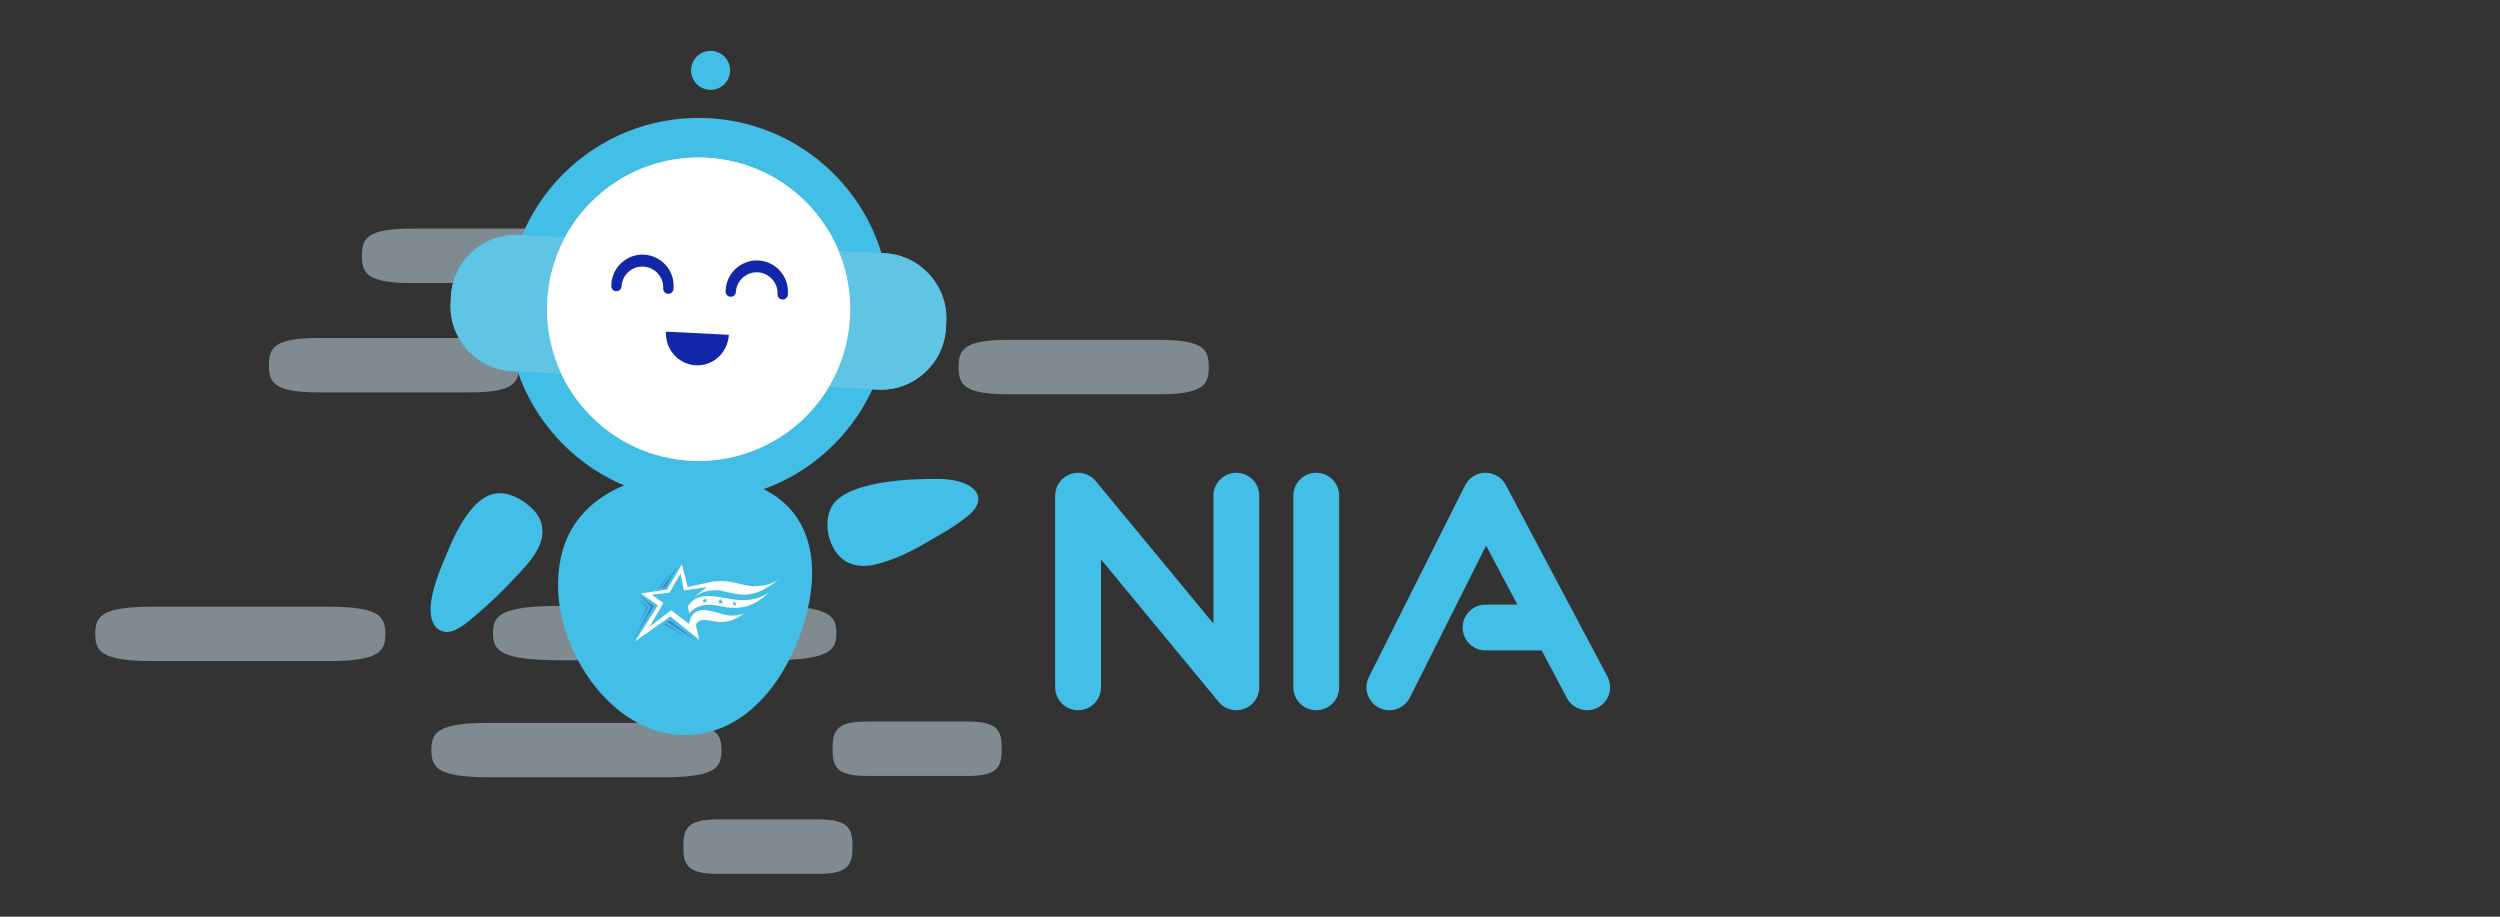 <?xml version="1.0" encoding="UTF-8" standalone="no"?><!DOCTYPE svg PUBLIC "-//W3C//DTD SVG 1.1//EN" "http://www.w3.org/Graphics/SVG/1.1/DTD/svg11.dtd"><svg width="100%" height="100%" viewBox="0 0 600 220" version="1.1" xmlns="http://www.w3.org/2000/svg" xmlns:xlink="http://www.w3.org/1999/xlink" xml:space="preserve" xmlns:serif="http://www.serif.com/" style="fill-rule:evenodd;clip-rule:evenodd;stroke-linecap:round;stroke-linejoin:round;stroke-miterlimit:1.5;"><rect x="0" y="0" width="600" height="220" fill="#333333" stroke="none"/><path d="M315.9,118.967l0,45.984" style="fill:none;stroke:#43bee7;stroke-width:11px;"/><path d="M258.741,164.951l0,-45.984l37.982,45.984l0,-45.984" style="fill:none;stroke:#43bee7;stroke-width:11px;"/><path d="M333.448,164.951l23.083,-45.984l24.391,45.984" style="fill:none;stroke:#43bee7;stroke-width:11px;"/><path d="M356.531,150.602l15.906,0" style="fill:none;stroke:#43bee7;stroke-width:11px;"/><path d="M240.413,179.697c0,-4.154 -0.761,-6.527 -8.066,-6.527l-24.434,0c-7.305,0 -8.095,2.373 -8.095,6.527c0,4.155 0.79,6.528 8.095,6.528l24.434,0c7.305,0 8.066,-2.373 8.066,-6.528Z" style="fill:#c6dee9;fill-opacity:0.52;"/><path d="M204.598,203.191c0,-4.155 -0.761,-6.528 -8.066,-6.528l-24.434,0c-7.305,0 -8.095,2.373 -8.095,6.528c0,4.154 0.79,6.527 8.095,6.527l24.434,0c7.305,0 8.066,-2.373 8.066,-6.527Z" style="fill:#c6dee9;fill-opacity:0.52;"/><path d="M124.569,87.646c0,-4.154 -1.125,-6.527 -11.927,-6.527l-36.13,0c-10.802,0 -11.97,2.373 -11.97,6.527c0,4.155 1.168,6.528 11.97,6.528l36.13,0c10.802,0 11.927,-2.373 11.927,-6.528Z" style="fill:#c6dee9;fill-opacity:0.52;"/><path d="M146.89,61.398c0,-4.155 -1.125,-6.528 -11.928,-6.528l-36.129,0c-10.803,0 -11.971,2.373 -11.971,6.528c0,4.154 1.168,6.527 11.971,6.527l36.129,0c10.803,0 11.928,-2.373 11.928,-6.527Z" style="fill:#c6dee9;fill-opacity:0.52;"/><path d="M290.098,88.094c0,-4.154 -1.125,-6.527 -11.928,-6.527l-36.129,0c-10.803,0 -11.97,2.373 -11.97,6.527c0,4.155 1.167,6.528 11.97,6.528l36.129,0c10.803,0 11.928,-2.373 11.928,-6.528Z" style="fill:#c6dee9;fill-opacity:0.52;"/><path d="M92.473,152.13c0,-4.155 -1.305,-6.528 -13.832,-6.528l-41.898,0c-12.528,0 -13.882,2.373 -13.882,6.528c0,4.154 1.354,6.527 13.882,6.527l41.898,0c12.527,0 13.832,-2.373 13.832,-6.527Z" style="fill:#c6dee9;fill-opacity:0.52;"/><path d="M173.145,180.015c0,-4.155 -1.305,-6.527 -13.832,-6.527l-41.898,0c-12.528,0 -13.882,2.372 -13.882,6.527c0,4.154 1.354,6.527 13.882,6.527l41.898,0c12.527,0 13.832,-2.373 13.832,-6.527Z" style="fill:#c6dee9;fill-opacity:0.52;"/><path d="M200.729,151.937c0,-4.155 -1.544,-6.528 -16.375,-6.528l-49.602,0c-14.831,0 -16.434,2.373 -16.434,6.528c0,4.154 1.603,6.527 16.434,6.527l49.602,0c14.831,0 16.375,-2.373 16.375,-6.527Z" style="fill:#c6dee9;fill-opacity:0.52;"/><path d="M154.924,114.836c-7.481,1.827 -14.169,5.802 -17.91,12.47c-2.314,4.133 -3.162,8.967 -3.079,13.71c0.297,17.112 15.099,38.245 34.31,35.067c10.63,-1.76 18.17,-10.774 22.332,-20.147c6.487,-14.606 7.562,-33.293 -10.142,-39.761c-7.408,-2.707 -16.976,-3.421 -25.511,-1.339Z" style="fill:#43bee7;fill-rule:nonzero;"/><clipPath id="_clip1"><path d="M190.618,124.477c-7.481,1.827 -14.169,5.802 -17.91,12.47c-2.314,4.133 -3.162,8.967 -3.079,13.709c0.297,17.113 15.099,38.246 34.31,35.068c10.63,-1.76 18.17,-10.774 22.332,-20.148c6.487,-14.605 7.562,-33.292 -10.142,-39.761c-7.408,-2.706 -16.976,-3.42 -25.511,-1.338Z"/></clipPath><g clip-path="url(#_clip1)"><path d="M147.312,75.491c12.152,-10.992 30.942,-10.049 41.934,2.103c10.991,12.153 10.049,30.943 -2.104,41.934c-12.152,10.992 -30.942,10.049 -41.934,-2.103c-10.991,-12.153 -10.049,-30.943 2.104,-41.934Z" style="fill:#60c4e5;"/></g><path d="M199.591,130.649c0.925,2.079 2.441,3.807 4.394,4.572c1.953,0.765 4.176,0.72 6.237,0.224c4.202,-1.018 8.144,-2.923 11.868,-5.086c3.524,-2.048 7.149,-4.031 10.302,-6.615c2.685,-2.205 3.504,-5.003 0.475,-6.996c-1.904,-1.266 -4.611,-1.701 -6.855,-1.788c0,0 -19.483,-0.743 -25.364,5.254c-2.491,2.538 -2.598,6.971 -1.057,10.435Z" style="fill:#43bee7;fill-rule:nonzero;"/><path d="M127.027,121.419c1.347,1.136 2.447,2.535 2.908,4.212c1.385,5.056 -3.031,9.486 -6.148,12.816c-3.669,3.972 -7.626,7.667 -11.84,11.055c-1.745,1.381 -4.004,2.747 -6.063,1.902c-2.292,-0.941 -2.772,-3.977 -2.484,-6.442c0.447,-3.832 1.902,-7.465 3.379,-11.03c1.696,-4.091 3.476,-8.228 6.31,-11.633c1.519,-1.826 3.45,-3.482 5.809,-3.855c2.359,-0.373 4.7,0.587 6.677,1.886c0.505,0.334 0.99,0.698 1.452,1.089Z" style="fill:#43bee7;fill-rule:nonzero;"/><path d="M173.273,147.36c-1.153,-0.329 -2.344,-0.71 -3.538,-0.88c-1.464,-0.199 -2.945,0.023 -3.746,1.387c-0.231,0.406 -0.393,0.848 -0.479,1.308c-0.003,0.06 -0.136,0.552 -0.075,0.597l-4.355,-3.305l-5.142,3.91l3.259,-5.651l-2.809,-1.966l4.287,-0.529l2.585,-4.455l0.079,-0.138l0.778,4.073l5.537,-0.806c0,0 -3.23,2.412 -2.995,2.297c0.235,-0.114 3.158,-2.322 7.209,-1.25c1.713,0.453 3.483,0.858 5.269,0.751c1.631,-0.099 3.248,-0.703 4.659,-1.508c1.19,-0.677 2.239,-1.525 3.359,-2.297c-2.262,1.562 -4.114,1.635 -4.114,1.635c-3.426,0.371 -2.905,0.112 -6.92,-0.724c-4.016,-0.836 -6.472,0.08 -6.472,0.08l-4.603,0.991l-1.386,-5.452l-3.557,6.037l-6.319,0.995l4.099,2.815l-5.435,8.619l8.429,-5.942l6.945,5.597l-0.792,-3.428c0.069,-0.449 0.35,-0.839 0.755,-1.048c0.754,-0.395 1.685,-0.287 2.49,-0.153c0.69,0.149 1.387,0.262 2.089,0.339c1.011,0.064 2.026,-0.043 3.001,-0.318c1.316,-0.374 2.33,-1.139 3.459,-1.871c0,0 -2.012,1.305 -5.551,0.29Z" style="fill:#fff;fill-rule:nonzero;"/><path d="M181.835,143.531c-2.331,0.763 -4.939,0.515 -7.31,0.101c-2.893,-0.499 -6.76,-1.455 -8.922,1.204c-0.102,0.126 -0.54,0.605 -0.508,0.796l0.323,1.64c-0.028,-0.146 0.56,-0.631 0.668,-0.727c1.629,-1.455 4.061,-1.654 6.118,-1.195c2.557,0.575 5.104,0.883 7.615,-0.06c1.266,-0.475 2.445,-1.156 3.489,-2.015c0.272,-0.224 0.532,-0.461 0.778,-0.713c0.054,-0.055 0.116,-0.134 0.176,-0.197c0.059,-0.062 0.057,-0.06 0.076,-0.08c-0.143,0.103 -0.291,0.201 -0.44,0.294c-0.646,0.4 -1.339,0.72 -2.063,0.952Zm-12.234,1.099l-0.428,-0.232l-0.432,0.352l0.167,-0.497l-0.428,-0.232l0.533,-0.074l0.165,-0.497l0.162,0.451l0.533,-0.074l-0.432,0.352l0.16,0.451Zm3.776,0.486l-0.448,-0.406l-0.48,0.238l0.198,-0.488l-0.448,-0.407l0.568,0.097l0.198,-0.486l0.157,0.553l0.573,0.103l-0.48,0.236l0.162,0.56Zm3.316,0.366l-0.384,-0.333l-0.362,0.216l0.125,-0.429l-0.384,-0.333l0.465,0.065l0.125,-0.429l0.161,0.476l0.464,0.066l-0.362,0.216l0.152,0.485Z" style="fill:#fff;fill-rule:nonzero;"/><path d="M153.494,142.977l2.706,2.642l-4.111,7.817l4.727,-7.838l0.084,-0.127l-3.406,-2.494Z" style="fill:#3d86c7;fill-rule:nonzero;"/><path d="M160.782,148.909l6.168,4.758l-6.801,-4.307l0.633,-0.451Z" style="fill:#3d86c7;fill-rule:nonzero;"/><path d="M158.819,141.176l3.955,-5.574l-3.151,5.448l-0.804,0.126Z" style="fill:#3d86c7;fill-rule:nonzero;"/><path d="M153.386,143.784l1.811,2.042l-2.031,4.157l2.339,-4.139l0.058,-0.086l-2.177,-1.974Z" style="fill:#3d86c7;fill-rule:nonzero;"/><path d="M159.714,149.635l4.744,3.163l-5.054,-2.956l0.31,-0.207Z" style="fill:#3d86c7;fill-rule:nonzero;"/><path d="M158.009,141.275l3.622,-4.898l-3.273,4.846l-0.349,0.052Z" style="fill:#3d86c7;fill-rule:nonzero;"/><path d="M136.863,40.153c18.795,-16.999 47.855,-15.541 64.854,3.254c17,18.795 15.542,47.855 -3.253,64.855c-18.795,16.999 -47.855,15.541 -64.855,-3.254c-16.999,-18.795 -15.541,-47.855 3.254,-64.855Z" style="fill:#43bee7;"/><path d="M124.559,56.381l87.775,4.403c8.53,0.427 15.197,7.799 14.769,16.329l-0.081,1.615c-0.428,8.53 -7.799,15.197 -16.329,14.77l-87.775,-4.403c-8.529,-0.43 -15.196,-7.8 -14.769,-16.33l0.081,-1.613c0.428,-8.531 7.8,-15.199 16.332,-14.771l-0.003,0Z" style="fill:#43bee7;fill-rule:nonzero;"/><path d="M143.246,47.211c14.9,-13.476 37.938,-12.321 51.414,2.579c13.476,14.9 12.321,37.938 -2.579,51.414c-14.9,13.476 -37.938,12.321 -51.414,-2.579c-13.476,-14.9 -12.321,-37.938 2.579,-51.414Z" style="fill:#fff;"/><path d="M166.046,15.579c0.722,-2.482 3.322,-3.912 5.804,-3.191c2.483,0.722 3.912,3.322 3.191,5.804c-0.721,2.483 -3.322,3.912 -5.804,3.191c-2.482,-0.721 -3.912,-3.322 -3.191,-5.804Z" style="fill:#43bee7;"/><path d="M124.559,56.381l87.775,4.403c8.53,0.427 15.197,7.799 14.769,16.329l-0.081,1.615c-0.428,8.53 -7.799,15.197 -16.329,14.77l-87.775,-4.403c-8.529,-0.43 -15.196,-7.8 -14.769,-16.33l0.081,-1.613c0.428,-8.531 7.8,-15.199 16.332,-14.771l-0.003,0Z" style="fill:#60c4e5;fill-rule:nonzero;"/><path d="M143.246,47.211c14.9,-13.476 37.938,-12.321 51.414,2.579c13.476,14.9 12.321,37.938 -2.579,51.414c-14.9,13.476 -37.938,12.321 -51.414,-2.579c-13.476,-14.9 -12.321,-37.938 2.579,-51.414Z" style="fill:#fff;"/><path d="M160.341,70.521c-0.001,0 -0.001,0 -0.002,0c-0.674,-0.034 -1.2,-0.616 -1.166,-1.289c0,0 0,0 0,0c0.137,-2.744 -2.007,-5.116 -4.751,-5.253c-2.744,-0.138 -5.115,2.007 -5.253,4.751c-0.034,0.673 -0.616,1.2 -1.289,1.166c-0.674,-0.034 -1.2,-0.616 -1.166,-1.289c-0.001,-0.133 0.002,-0.265 0.009,-0.397c0.205,-4.097 3.746,-7.3 7.844,-7.094c4.097,0.205 7.299,3.746 7.094,7.843c-0.007,0.132 -0.017,0.264 -0.031,0.396c-0.033,0.673 -0.615,1.2 -1.289,1.166Z" style="fill:#1226aa;fill-rule:nonzero;"/><path d="M187.78,71.897c-0.001,0 -0.001,0 -0.002,0c-0.672,-0.033 -1.198,-0.614 -1.164,-1.287c0,0 0,-0.001 0,-0.002c0.138,-2.744 -2.007,-5.115 -4.751,-5.253c-2.744,-0.137 -5.115,2.007 -5.253,4.751c-0.061,0.653 -0.633,1.148 -1.288,1.115c-0.654,-0.033 -1.174,-0.583 -1.169,-1.238c0,-0.125 0.003,-0.249 0.009,-0.374c0.206,-4.097 3.746,-7.3 7.844,-7.094c4.097,0.205 7.299,3.746 7.094,7.843c-0.006,0.125 -0.016,0.249 -0.028,0.373c0,0 0,0 0,0c-0.034,0.674 -0.616,1.2 -1.289,1.166c-0.001,0 -0.002,0 -0.003,0Z" style="fill:#1226aa;fill-rule:nonzero;"/><path d="M159.832,79.595c-0.213,4.248 2.991,7.872 7.157,8.081c4.167,0.209 7.715,-3.067 7.928,-7.324l-15.085,-0.757Z" style="fill:#1226aa;fill-rule:nonzero;"/></svg>
